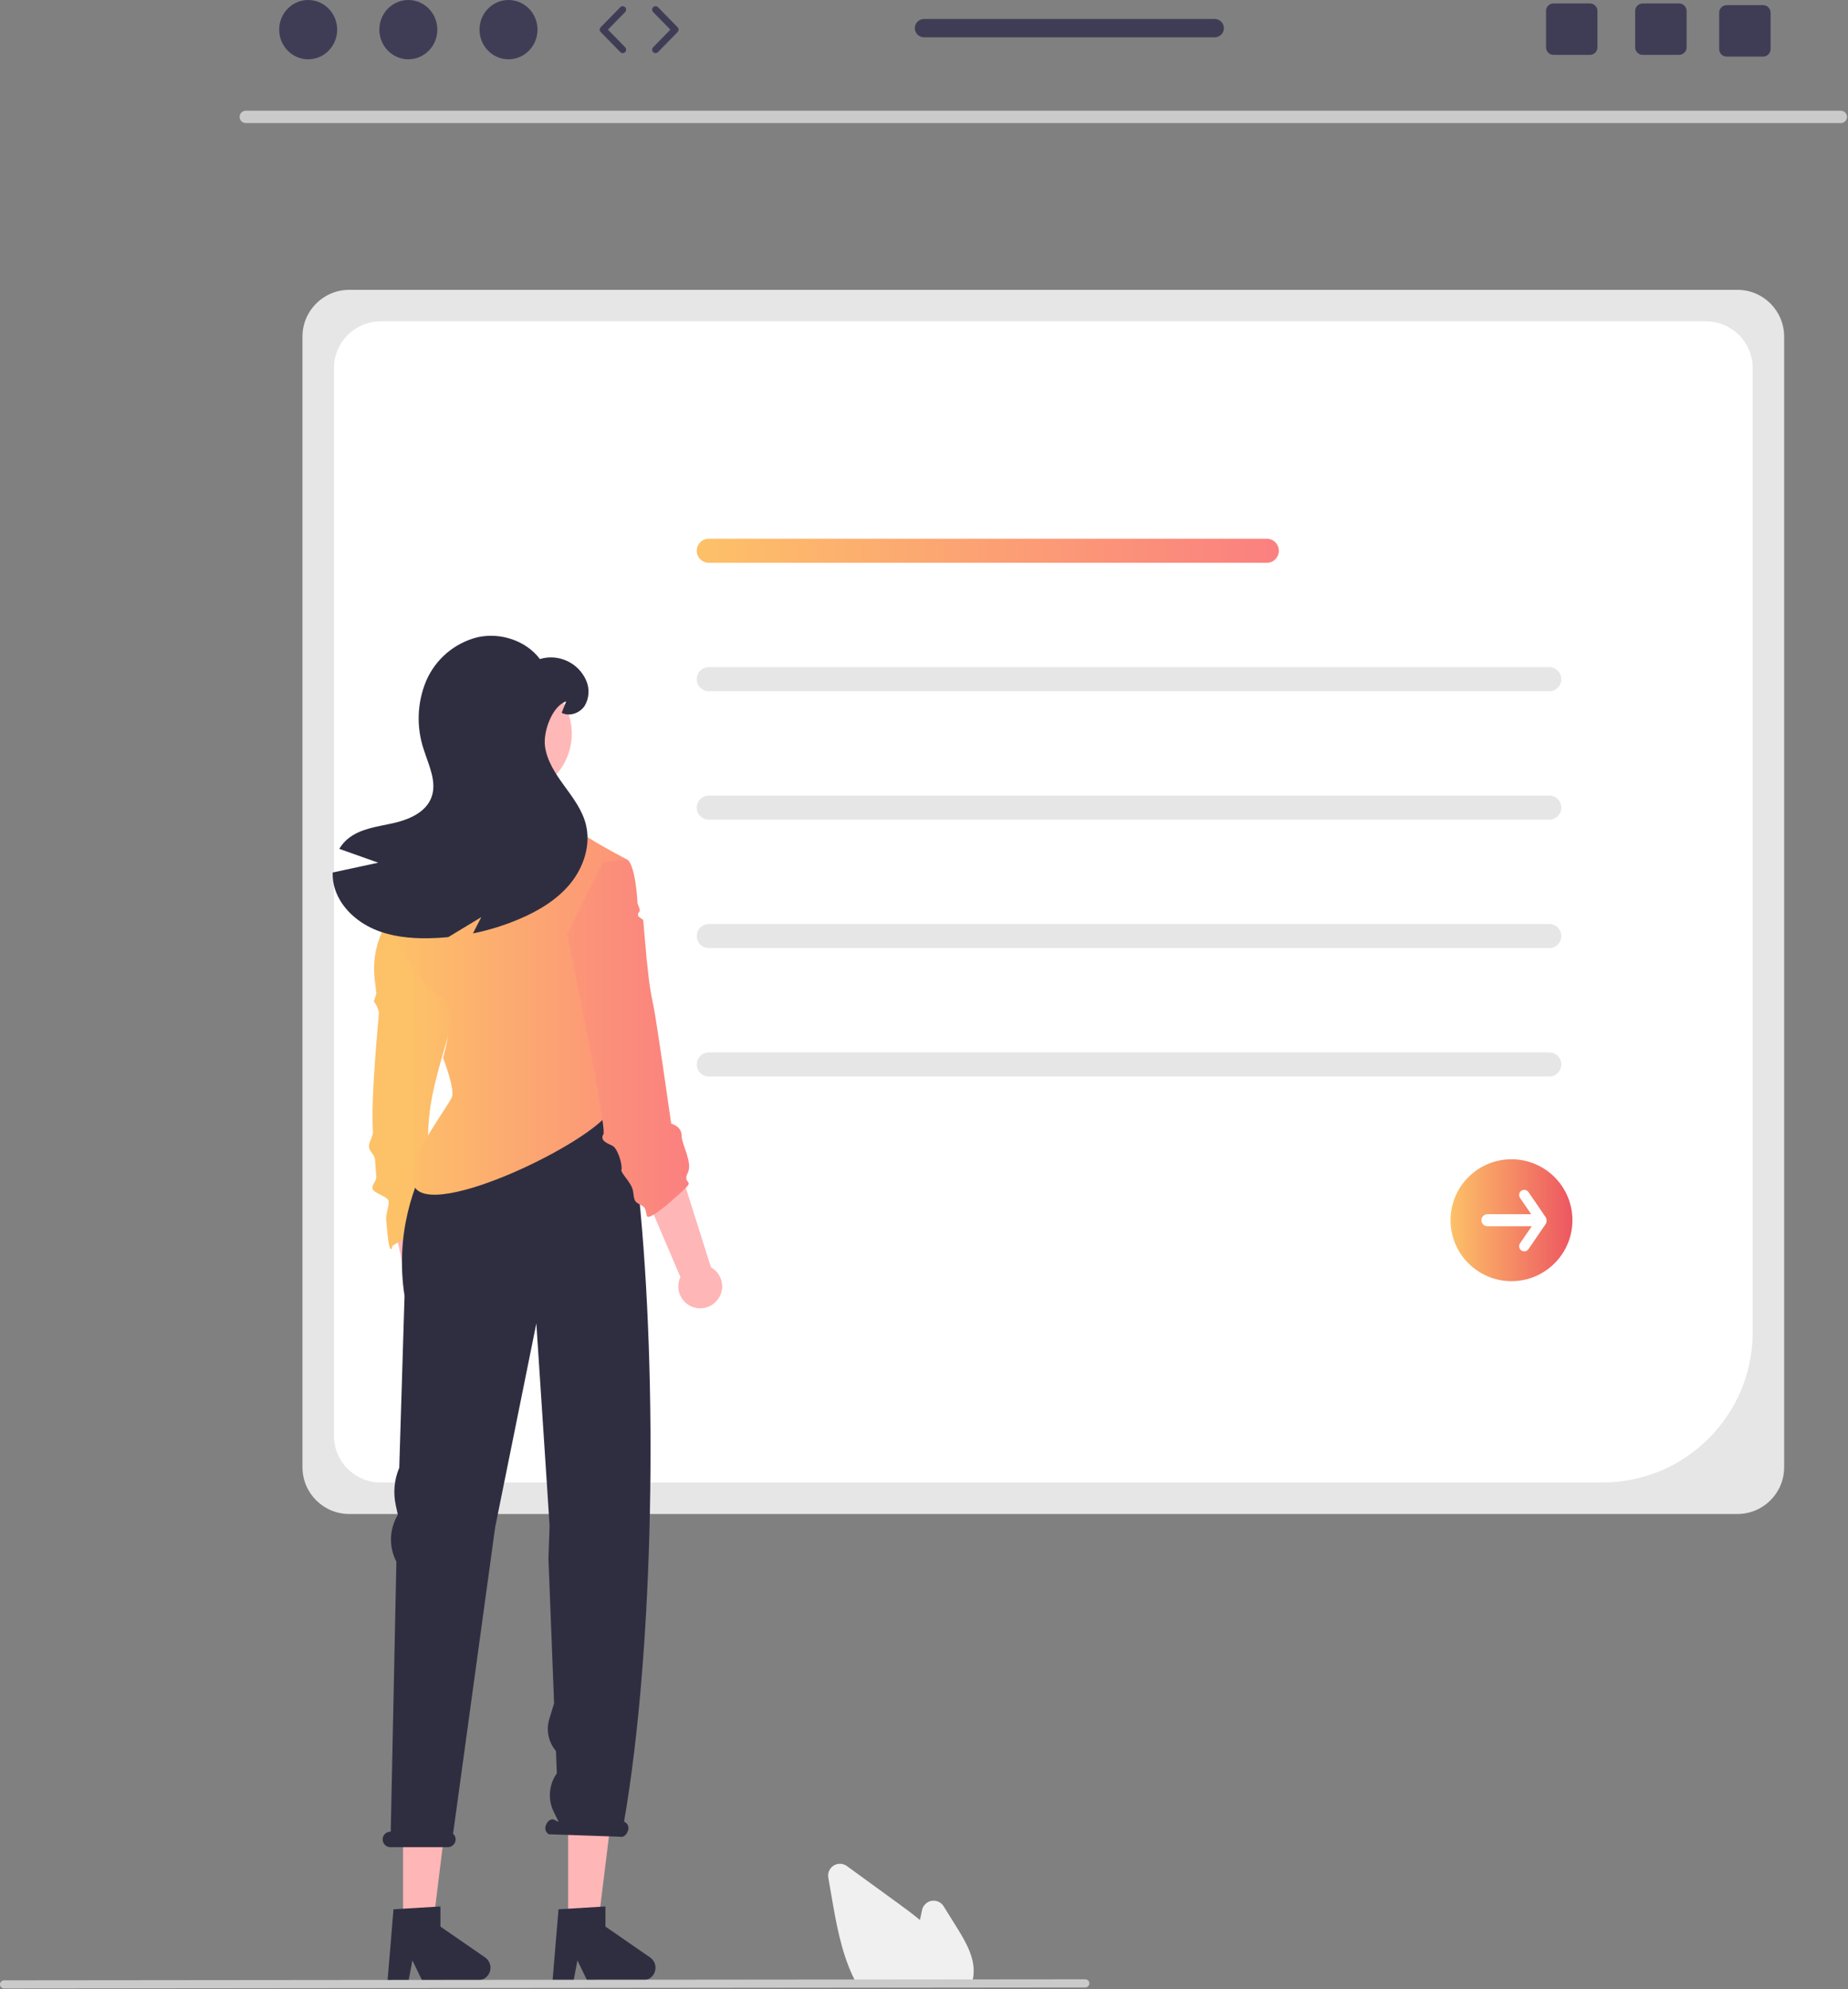 <svg width="539" height="580" viewBox="0 0 539 580" fill="none" xmlns="http://www.w3.org/2000/svg">
<rect x="0" y="0" width="539" height="580" fill="#808080" stroke="none"/>
<g clip-path="url(#clip0_2_2)">
<path d="M506.768 441.458H101.832C94.32 441.449 88.232 435.361 88.223 427.849V98.126C88.232 90.614 94.32 84.526 101.832 84.517H506.768C514.28 84.526 520.368 90.614 520.377 98.126V427.849C520.368 435.361 514.28 441.449 506.768 441.458V441.458Z" fill="#E6E6E6"/>
<path d="M467.423 432.279H111.014C103.501 432.27 97.413 426.182 97.405 418.669V107.313C97.413 99.8 103.501 93.713 111.014 93.704H497.588C505.101 93.713 511.188 99.8 511.197 107.313V388.504C511.17 412.669 491.588 432.251 467.423 432.279V432.279Z" fill="white"/>
<path d="M451.871 201.554H206.729C204.791 201.554 203.22 199.983 203.22 198.044C203.22 196.106 204.791 194.534 206.729 194.534H451.871C453.809 194.534 455.381 196.106 455.381 198.044C455.381 199.982 453.809 201.554 451.871 201.554V201.554Z" fill="#E6E6E6"/>
<path d="M451.871 239.001H206.729C204.791 239.001 203.22 237.43 203.22 235.491C203.22 233.553 204.791 231.981 206.729 231.981H451.871C453.809 231.981 455.381 233.553 455.381 235.491C455.381 237.43 453.809 239.001 451.871 239.001V239.001Z" fill="#E6E6E6"/>
<path d="M451.871 276.448H206.729C204.791 276.448 203.22 274.877 203.22 272.938C203.22 271 204.791 269.428 206.729 269.428H451.871C453.809 269.428 455.381 271 455.381 272.938C455.381 274.877 453.809 276.448 451.871 276.448V276.448Z" fill="#E6E6E6"/>
<path d="M451.871 313.895H206.729C204.791 313.895 203.22 312.324 203.22 310.385C203.22 308.447 204.791 306.875 206.729 306.875H451.871C453.809 306.875 455.381 308.447 455.381 310.385C455.381 312.324 453.809 313.895 451.871 313.895V313.895Z" fill="#E6E6E6"/>
<path d="M440.847 373.569C431.032 373.569 423.075 365.612 423.075 355.797C423.075 345.982 431.032 338.025 440.847 338.025C450.662 338.025 458.619 345.982 458.619 355.797C458.619 365.612 450.662 373.569 440.847 373.569Z" fill="url(#paint0_linear_2_2)"/>
<path d="M450.845 354.953L445.807 347.599C445.342 346.917 444.413 346.741 443.731 347.205C443.049 347.67 442.873 348.6 443.337 349.282L443.342 349.288L446.6 354.044H433.835C432.867 354.041 432.079 354.824 432.077 355.792C432.074 356.76 432.856 357.547 433.824 357.55H446.761L443.342 362.54C442.878 363.223 443.056 364.152 443.739 364.616C444.417 365.076 445.341 364.904 445.807 364.229L450.845 356.875C451.179 356.278 451.179 355.55 450.845 354.953H450.845Z" fill="white"/>
<path d="M536.947 35.893H71.654C70.657 35.871 69.865 35.045 69.886 34.047C69.907 33.08 70.687 32.3 71.654 32.279H536.947C537.945 32.301 538.737 33.127 538.715 34.125C538.695 35.092 537.915 35.872 536.947 35.893Z" fill="#CACACA"/>
<path d="M129.883 392.036C132.574 389.785 132.93 385.779 130.679 383.088C130.439 382.802 130.174 382.536 129.888 382.296L126.034 349.002L113.8 351.834L120.599 383.395C118.518 386.242 119.138 390.237 121.985 392.319C124.367 394.061 127.632 393.944 129.883 392.036V392.036Z" fill="#FFB6B6"/>
<path d="M128.619 354.431L114.455 363.267C114.455 363.267 113.593 368.445 112.619 355.431C112.517 354.072 113.465 351.705 113.361 350.311C113.244 348.738 108.738 348.022 108.619 346.431C108.535 345.298 109.837 344.29 109.753 343.16C109.626 341.448 109.499 339.746 109.375 338.072C109.271 336.671 107.719 335.783 107.619 334.431C107.518 333.067 108.869 331.24 108.774 329.948C108.06 320.26 110.529 295.885 110.529 295.389C110.338 294.144 109.818 292.974 109.024 291.997L109.78 289.736L109.28 285.494C108.623 279.919 109.795 274.282 112.619 269.431L116.216 267.075L132.814 294.992C125.83 319.15 121.27 328.639 128.619 354.431H128.619Z" fill="url(#paint1_linear_2_2)"/>
<path d="M117.567 562.585H126.135L130.213 529.536H117.567V562.585Z" fill="#FFB6B6"/>
<path d="M114.771 556.717L128.46 555.9V561.765L141.474 570.753C143.139 571.902 143.557 574.184 142.407 575.849C141.723 576.839 140.596 577.431 139.392 577.431H123.095L120.286 571.629L119.19 577.431H113.045L114.771 556.717H114.771Z" fill="#2F2E41"/>
<path d="M165.696 562.585H174.264L178.341 529.536H165.696V562.585Z" fill="#FFB6B6"/>
<path d="M162.899 556.717L176.588 555.9V561.765L189.602 570.753C191.267 571.902 191.685 574.184 190.535 575.849C189.851 576.839 188.724 577.431 187.52 577.431H171.224L168.415 571.629L167.318 577.431H161.173L162.899 556.717H162.899Z" fill="#2F2E41"/>
<path d="M113.93 534.086H113.964L115.612 455.381C113.446 451.203 113.515 446.219 115.796 442.103L116.032 441.676L115.42 438.84C114.635 435.197 114.995 431.401 116.452 427.971L117.99 377.845C112.498 342.253 138.671 319.041 138.671 319.041H177.878L186.296 347.961C191.86 402.176 190.851 479.975 182.02 531.159L182.261 531.281C183.209 531.81 183.575 532.991 183.092 533.963C182.684 535.145 181.65 535.861 180.783 535.562L160.077 534.841C159.129 534.313 158.763 533.132 159.247 532.159C159.655 530.977 160.688 530.262 161.555 530.561L162.963 531.273L161.51 528.316C159.728 524.688 160.073 520.377 162.408 517.079L162.154 510.569C159.952 507.992 159.221 504.468 160.214 501.227L161.61 496.668L159.96 454.451L160.294 444.98L159.607 434.235L156.433 385.904L144.42 445.337L132.148 534.684C132.749 535.226 133.012 536.048 132.839 536.838C132.578 537.898 131.618 538.636 130.526 538.615H113.871C112.617 538.613 111.603 537.596 111.604 536.343C111.604 536.14 111.631 535.938 111.685 535.742C111.974 534.747 112.894 534.068 113.93 534.086V534.086Z" fill="#2F2E41"/>
<path d="M209.21 379.098C211.424 376.377 211.012 372.376 208.291 370.163C208.001 369.927 207.691 369.717 207.364 369.535L197.254 337.579L185.781 342.685L198.453 372.379C196.95 375.57 198.319 379.374 201.509 380.877C204.179 382.135 207.362 381.399 209.21 379.098H209.21H209.21Z" fill="#FFB6B6"/>
<path d="M167.612 277.507C167.612 277.507 179.141 318.309 178.619 322.431C177.542 330.93 124.559 357.057 120.619 345.431L121.113 341.609C119.122 337.628 131.267 321.827 131.857 319.761C132.606 317.118 129.214 308.441 129.214 308.441C129.214 308.441 131.559 300.52 131.184 295.617C130.803 290.713 129.672 291.469 125.524 288.445C121.377 285.428 114.586 271.473 114.586 271.473C114.586 271.473 117.604 257.892 117.604 255.249C117.604 252.607 129.998 248.105 131.503 246.6C132.158 245.726 132.71 244.779 133.147 243.777C133.452 243.167 133.258 241.752 133.584 241.052C133.792 240.594 134.52 240.878 134.735 240.407C134.943 239.949 134.763 239.422 134.971 238.971C135.242 238.374 135.894 237.854 136.15 237.292C137.329 234.712 138.335 232.611 138.647 232.611C139.396 232.611 163.547 236.009 163.547 236.009C164.862 238.042 166.377 239.938 168.069 241.669C170.712 244.305 183.079 250.72 183.079 250.72L167.612 277.507H167.612Z" fill="url(#paint2_linear_2_2)"/>
<path d="M200.223 346.15C198.336 348.037 189.001 356.699 188.619 354.431C188.245 352.169 188.041 351.899 186.529 351.15C185.017 350.394 185.017 350.02 184.642 347.377C184.268 344.734 180.869 342.092 181.251 340.961C181.625 339.831 181.275 341.269 181.275 340.131C181.275 339.001 180.145 334.853 178.633 334.097C177.128 333.341 174.86 332.592 175.997 330.705C177.128 328.819 165.35 272.222 165.35 272.222L175.914 251.476L183.079 250.72C183.079 250.72 185.256 251.966 185.938 263.197C185.973 263.765 186.593 264.809 186.619 265.431C186.641 265.947 186.071 266.032 186.086 266.586C186.09 266.704 186.093 266.823 186.096 266.943C186.11 267.494 187.597 267.899 187.619 268.431C187.659 269.38 188.243 275.435 188.306 276.325C188.377 277.328 188.461 278.295 188.557 279.224C189.6 289.345 189.973 290.2 190.619 293.431C191.619 298.431 195.765 327.633 195.765 327.633C195.765 327.633 198.782 328.382 198.782 331.024C198.782 333.667 202.109 338.978 200.604 341.995C199.092 345.02 202.109 344.264 200.223 346.15H200.223Z" fill="url(#paint3_linear_2_2)"/>
<path d="M148.875 231.836C158.757 231.836 166.768 223.825 166.768 213.942C166.768 204.06 158.757 196.049 148.875 196.049C138.992 196.049 130.981 204.06 130.981 213.942C130.981 223.825 138.992 231.836 148.875 231.836Z" fill="#FFB8B8"/>
<path d="M110.315 251.548C106.528 250.206 102.742 248.861 98.955 247.514C99.608 246.419 100.439 245.441 101.414 244.62C105.02 241.61 109.996 241.066 114.573 240.05C119.158 239.034 124.134 236.953 125.809 232.571C127.55 228.016 125.026 223.098 123.561 218.455C121.397 211.943 121.659 204.869 124.301 198.536C127.036 192.196 132.568 187.492 139.266 185.812C145.896 184.34 153.389 186.741 157.466 192.167C162.901 190.536 168.699 193.22 170.972 198.42C172.021 200.808 171.859 203.555 170.537 205.804C169.123 207.944 166.098 209.039 163.82 207.85L165.14 204.498C161.056 205.884 158.401 213.268 158.953 217.548C159.497 221.821 161.992 225.564 164.524 229.053C167.055 232.542 169.754 236.068 170.842 240.239C172.409 246.238 170.291 252.795 166.374 257.605C162.456 262.414 156.936 265.678 151.22 268.079C146.941 269.878 142.495 271.249 137.945 272.171C138.758 270.589 139.563 269.008 140.375 267.427L130.735 273.259C128.871 273.44 126.992 273.549 125.113 273.585C119.644 273.679 114.065 273.106 109.06 270.923C104.048 268.732 99.644 264.764 97.831 259.607C97.25 257.939 96.974 256.179 97.019 254.413C101.451 253.455 105.883 252.5 110.315 251.548H110.315Z" fill="#2F2E41"/>
<path d="M283.233 578.794H250.046L249.904 578.535C249.479 577.765 249.07 576.95 248.687 576.112C245.268 568.794 243.823 560.424 242.549 553.039L241.589 547.472C241.266 545.602 242.521 543.824 244.391 543.501C245.307 543.343 246.248 543.563 246.999 544.11C252.042 547.78 257.088 551.446 262.135 555.109C264.046 556.5 266.229 558.109 268.319 559.848C268.521 558.869 268.732 557.886 268.943 556.918C269.346 555.062 271.178 553.884 273.034 554.288C273.942 554.485 274.732 555.042 275.223 555.832L279.106 562.07C281.938 566.626 284.438 571.115 283.928 575.957C283.931 576.016 283.926 576.075 283.915 576.132C283.813 576.928 283.624 577.71 283.352 578.464L283.233 578.794H283.233Z" fill="#F0F0F0"/>
<path d="M316.542 579.511L1.185 579.819C0.527 579.815 -0.003 579.279 1.64492e-05 578.622C0.003 577.969 0.532 577.441 1.185 577.437L316.542 577.13C317.2 577.133 317.73 577.669 317.726 578.327C317.723 578.98 317.195 579.508 316.542 579.511Z" fill="#CACACA"/>
<path d="M89.885 17.29C94.556 17.29 98.342 13.42 98.342 8.645C98.342 3.871 94.556 0 89.885 0C85.215 0 81.429 3.871 81.429 8.645C81.429 13.42 85.215 17.29 89.885 17.29Z" fill="#3F3D56"/>
<path d="M119.099 17.29C123.77 17.29 127.556 13.42 127.556 8.645C127.556 3.871 123.77 0 119.099 0C114.429 0 110.643 3.871 110.643 8.645C110.643 13.42 114.429 17.29 119.099 17.29Z" fill="#3F3D56"/>
<path d="M148.313 17.29C152.983 17.29 156.77 13.42 156.77 8.645C156.77 3.871 152.983 0 148.313 0C143.642 0 139.856 3.871 139.856 8.645C139.856 13.42 143.642 17.29 148.313 17.29Z" fill="#3F3D56"/>
<path d="M181.624 15.478C181.365 15.478 181.105 15.377 180.91 15.177L175.203 9.344C174.823 8.955 174.823 8.334 175.203 7.946L180.91 2.113C181.297 1.719 181.931 1.712 182.324 2.098C182.719 2.484 182.725 3.117 182.339 3.512L177.317 8.645L182.339 13.779C182.725 14.173 182.719 14.806 182.324 15.193C182.129 15.383 181.877 15.478 181.624 15.478V15.478Z" fill="#3F3D56"/>
<path d="M191.213 15.478C190.96 15.478 190.708 15.383 190.514 15.193C190.119 14.806 190.112 14.174 190.498 13.779L195.519 8.645L190.498 3.512C190.112 3.117 190.119 2.484 190.514 2.098C190.908 1.711 191.541 1.718 191.928 2.113L197.633 7.946C198.014 8.334 198.014 8.955 197.633 9.344L191.928 15.177C191.732 15.377 191.473 15.478 191.213 15.478V15.478Z" fill="#3F3D56"/>
<path d="M489.723 1.001H479.113C477.903 1.001 476.923 1.981 476.923 3.191V13.811C476.923 15.021 477.903 16.001 479.113 16.001H489.723C490.933 16.001 491.923 15.021 491.923 13.811V3.191C491.923 1.981 490.933 1.001 489.723 1.001V1.001Z" fill="#3F3D56"/>
<path d="M463.723 1.001H453.113C451.903 1.001 450.923 1.981 450.923 3.191V13.811C450.923 15.021 451.903 16.001 453.113 16.001H463.723C464.933 16.001 465.923 15.021 465.923 13.811V3.191C465.923 1.981 464.933 1.001 463.723 1.001V1.001Z" fill="#3F3D56"/>
<path d="M514.223 1.501H503.613C502.403 1.501 501.423 2.481 501.423 3.691V14.311C501.423 15.521 502.403 16.501 503.613 16.501H514.223C515.433 16.501 516.423 15.521 516.423 14.311V3.691C516.423 2.481 515.433 1.501 514.223 1.501V1.501Z" fill="#3F3D56"/>
<path d="M354.301 5.541H269.491C268.011 5.541 266.821 6.741 266.821 8.211C266.821 9.681 268.011 10.881 269.491 10.881H354.301C355.771 10.881 356.971 9.681 356.971 8.211C356.971 6.741 355.771 5.541 354.301 5.541V5.541Z" fill="#3F3D56"/>
<path d="M369.482 164.107H206.729C204.791 164.107 203.22 162.535 203.22 160.597C203.22 158.659 204.791 157.087 206.729 157.087H369.482C371.421 157.087 372.992 158.659 372.992 160.597C372.992 162.535 371.421 164.107 369.482 164.107Z" fill="url(#paint4_linear_2_2)"/>
</g>
<defs>
<linearGradient id="paint0_linear_2_2" x1="459" y1="356" x2="423" y2="356" gradientUnits="userSpaceOnUse">
<stop stop-color="#ED5561"/>
<stop offset="1" stop-color="#FDC168"/>
</linearGradient>
<linearGradient id="paint1_linear_2_2" x1="221" y1="364" x2="120.214" y2="364.284" gradientUnits="userSpaceOnUse">
<stop stop-color="#FB8080"/>
<stop offset="1" stop-color="#FDC168"/>
</linearGradient>
<linearGradient id="paint2_linear_2_2" x1="212" y1="348" x2="115" y2="348" gradientUnits="userSpaceOnUse">
<stop stop-color="#FB8080"/>
<stop offset="1" stop-color="#FDC168"/>
</linearGradient>
<linearGradient id="paint3_linear_2_2" x1="201" y1="355" x2="100" y2="355" gradientUnits="userSpaceOnUse">
<stop stop-color="#FB8080"/>
<stop offset="1" stop-color="#FDC168"/>
</linearGradient>
<linearGradient id="paint4_linear_2_2" x1="203" y1="161" x2="373" y2="161" gradientUnits="userSpaceOnUse">
<stop stop-color="#FDC168"/>
<stop offset="1" stop-color="#FB8080"/>
</linearGradient>
<clipPath id="clip0_2_2">
<rect width="538.716" height="579.819" fill="white"/>
</clipPath>
</defs>
</svg>
